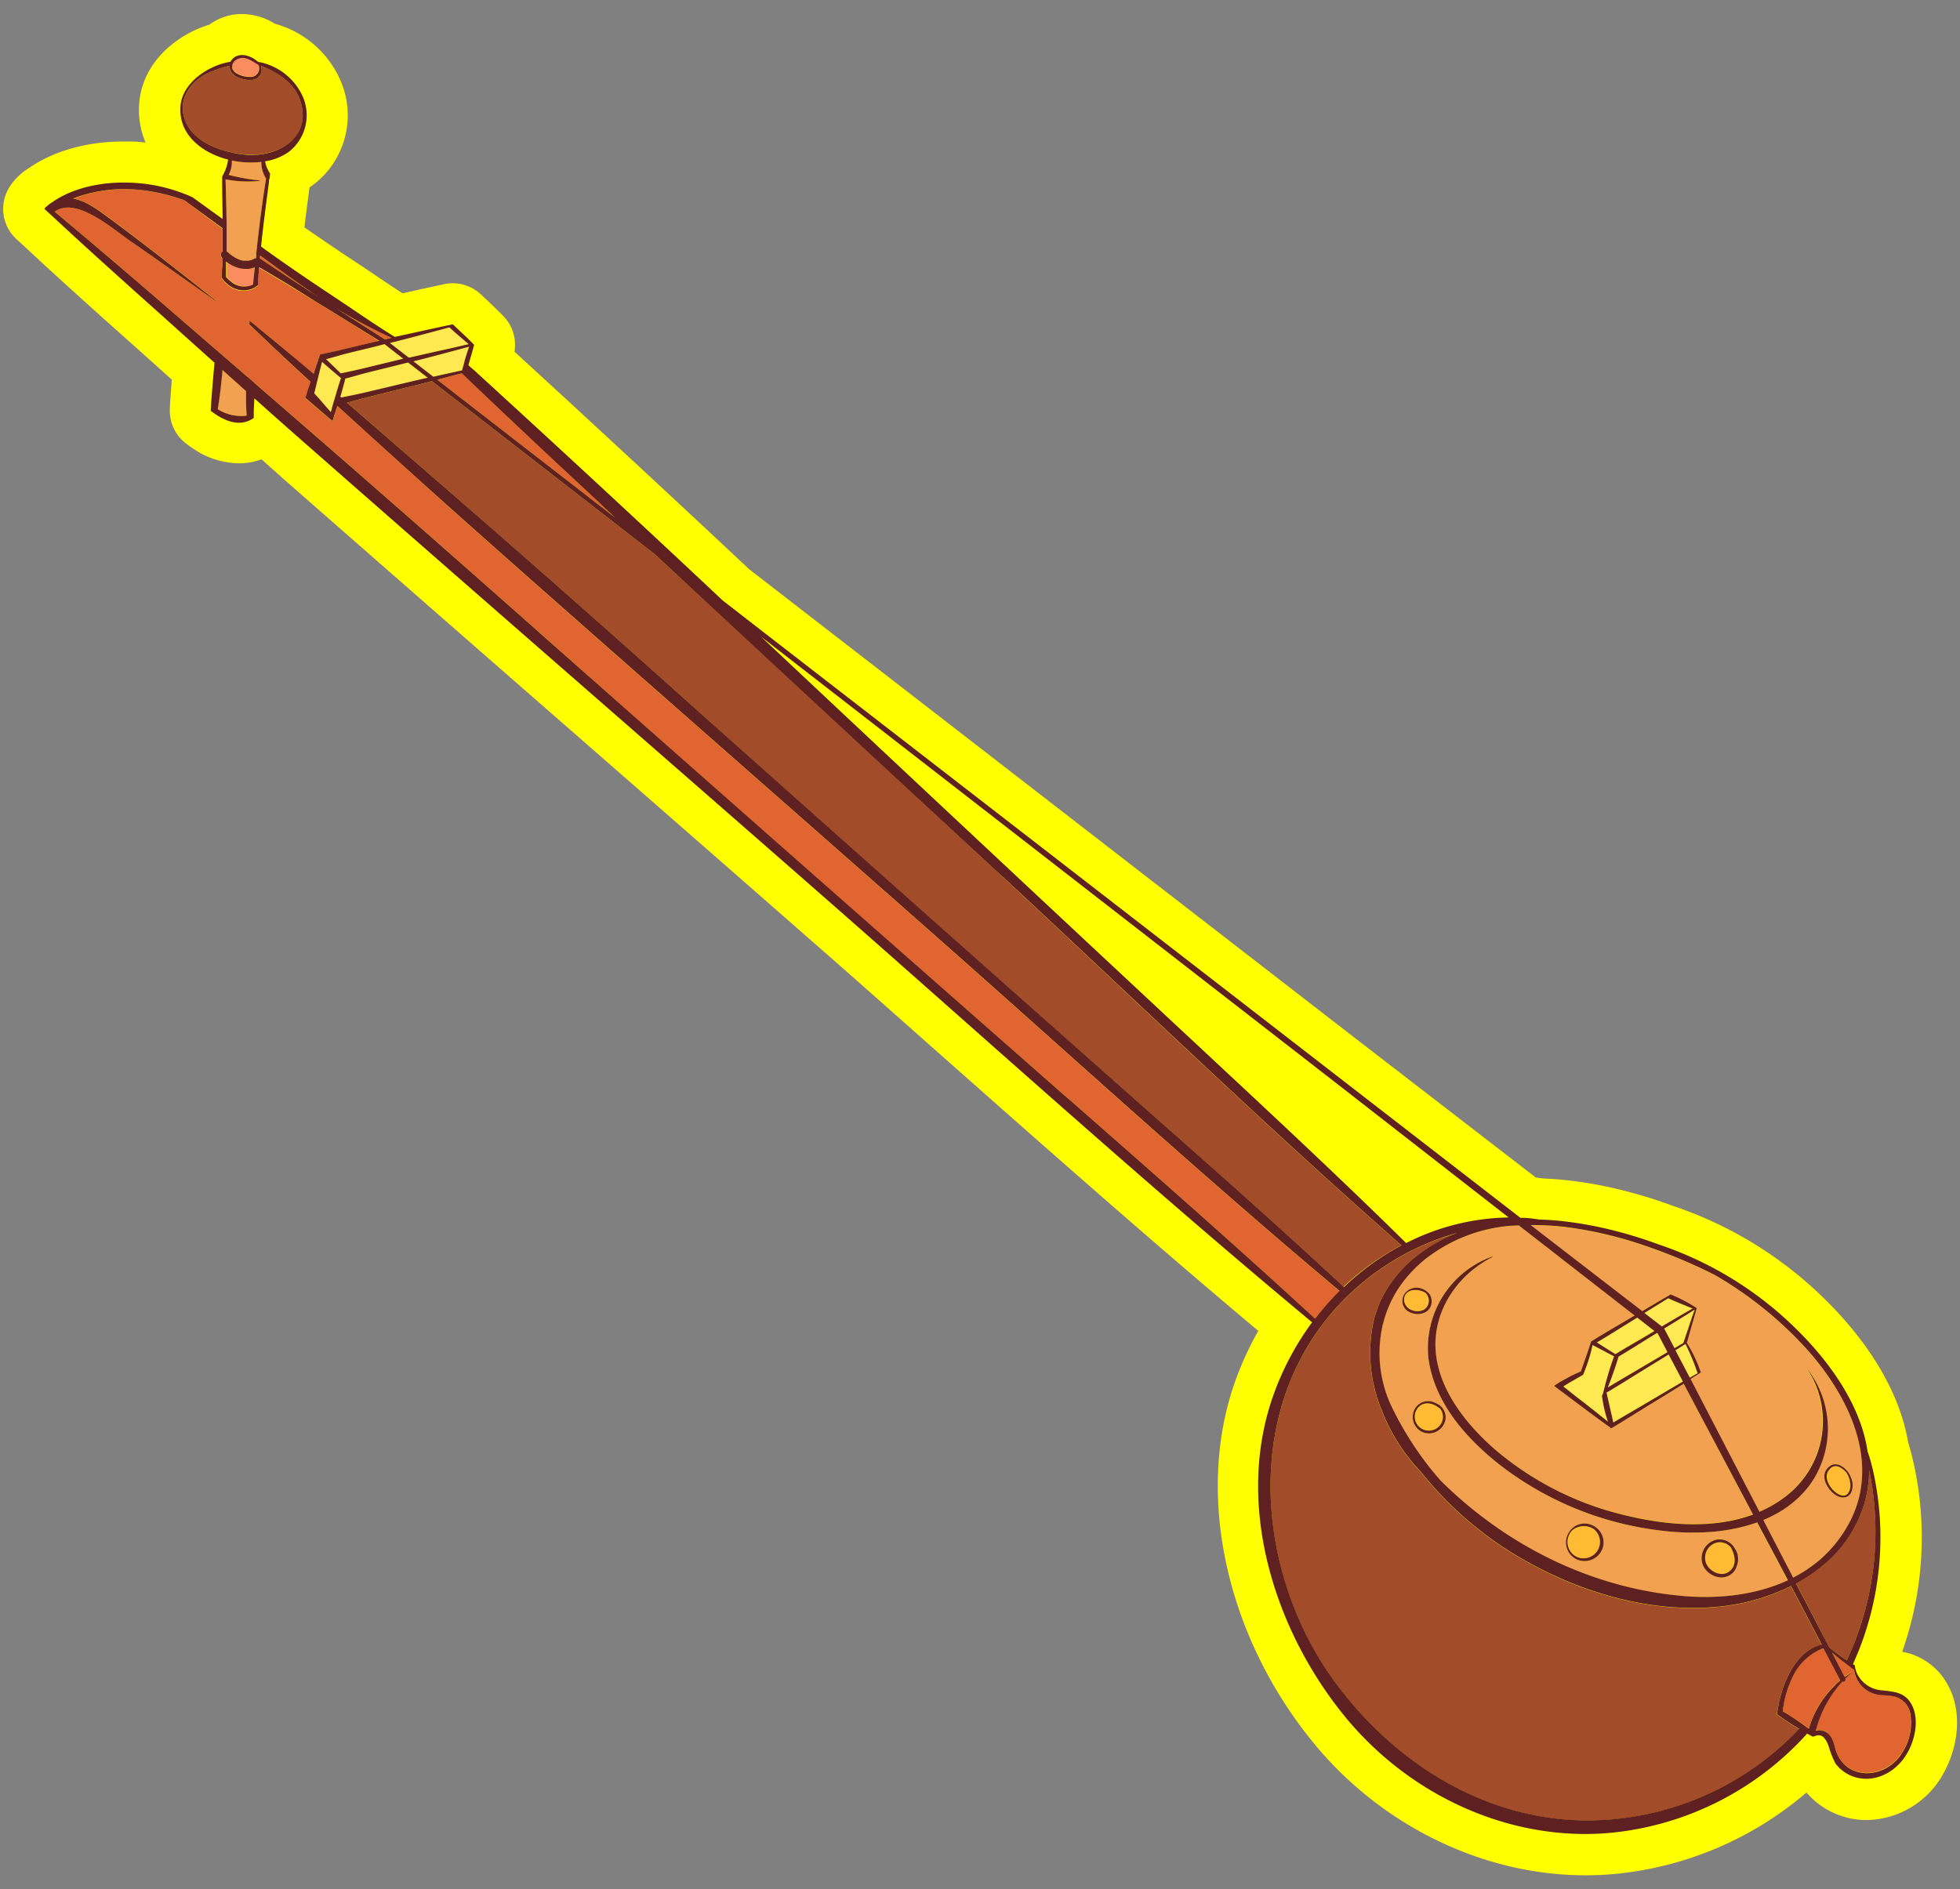 <svg id="Layer_1" data-name="Layer 1" xmlns="http://www.w3.org/2000/svg" width="382.38" height="368.68" viewBox="0 0 382.38 368.68">
  <rect x="0" y="0" width="382.38" height="368.68" fill="#808080" stroke="none"/>
  <defs>
    <style>
      .cls-1 {
        fill: #ff0;
      }

      .cls-2 {
        fill: #fcd6c5;
      }

      .cls-3 {
        fill: #ffbb34;
      }

      .cls-4 {
        fill: #f2a150;
      }

      .cls-5 {
        fill: #ffe952;
      }

      .cls-6 {
        fill: #fa8d5f;
      }

      .cls-7 {
        fill: #a34c29;
      }

      .cls-8 {
        fill: #e06531;
      }

      .cls-9 {
        fill: #5e2020;
      }
    </style>
  </defs>
  <g>
    <path class="cls-1" d="M309.31,365.94c-20,0-39.87-9.69-53.12-25.92-17.36-21.27-23.19-49.3-14.87-71.42a64.41,64.41,0,0,1,4.16-8.9c-21.36-17.93-42.4-36.56-62.81-54.62-8.3-7.35-16.89-15-25.37-22.39-15.44-13.55-31.18-27.29-46.4-40.59C92.74,126.25,74,109.85,55.55,93.67l-4.48-4-.14,0a12.83,12.83,0,0,1-4.32.74A16,16,0,0,1,38,87.75c-.61-.39-1.19-.81-1.76-1.25a8,8,0,0,1-3.09-6.87l0-.42.06-.91c.09-1.4.2-2.82.32-4.21L25,66.44c-6.75-6-13.74-12.29-20.49-18.59L3.22,46.67A8,8,0,0,1,2.05,36.2a12.33,12.33,0,0,1,1-1.27c.25-.27.51-.53.79-.78a13.21,13.21,0,0,1,1.87-1.4c4.82-3.32,11.32-5.14,18.36-5.14l1.33,0c1,0,2,.1,3,.21a16.29,16.29,0,0,1-1.16-8.44C28.18,12,34.4,6.79,40.87,4.8a10.59,10.59,0,0,1,6.31-2.06,12.32,12.32,0,0,1,6.44,1.89A19.62,19.62,0,0,1,66.44,15.74,17,17,0,0,1,61.18,36c-.26.19-.52.38-.79.56-.31,2.28-.67,5-1,7.81,3,2.07,6.22,4.28,10,6.77,1.29.85,2.58,1.72,3.87,2.59,1.8,1.21,3.54,2.38,5.28,3.51L82,56.46c.87-.2,3.47-.75,3.47-.75l.43-.1.84-.18a8.24,8.24,0,0,1,1.56-.15,8,8,0,0,1,5.33,2l.5.46c1.08,1,2.17,2.06,3.26,3.12l.68.69a8,8,0,0,1,2.37,6.47c0,.2,0,.4-.08.6L111.55,78.9c12,11.07,23.66,21.9,34.62,32.19L267,204.61l32.63,25.17c.47.05.94.12,1.43.19,1.45.05,2.92.16,4.37.31a80.9,80.9,0,0,1,12.91,2.46c2.66.71,5.32,1.56,7.92,2.53a77.11,77.11,0,0,1,30,18.5c6.25,6.18,14,16,16,27.66.33,1.1.64,2.23.91,3.38a66.92,66.92,0,0,1-2.07,37.51,12.67,12.67,0,0,1,7.46,4.33c4.81,5.85,3.68,14.09.44,19.68a17.36,17.36,0,0,1-14.83,8.83h0a15.45,15.45,0,0,1-11.74-5.37,67.16,67.16,0,0,1-34.45,15.54A60.46,60.46,0,0,1,309.31,365.94Z"/>
    <g>
      <path class="cls-2" d="M40,48.25l-.68-.57-.07-.06-.08,0h0l.08,0,.07.05.69.57a.83.83,0,0,0,.16.12A1.2,1.2,0,0,1,40,48.25Zm2.42,1.17L42,49.33l-.37-.11-.35-.16a7.88,7.88,0,0,1-.7-.37l-.31-.22.32.22c.23.12.45.27.69.37l.36.15.36.11a1.58,1.58,0,0,0,.36.09l.36.05A2.09,2.09,0,0,1,42.39,49.42Zm1.07,0h-.08a.15.15,0,0,0,.09,0l.34-.06ZM45,49l-.26,0h0L45,49ZM51.58,53c-2-1.35-4.08-2.68-6.09-4.06,0-.18,0-.37,0-.56,3.9,2.82,7.79,5.68,11.79,8.35Z"/>
      <g>
        <path class="cls-3" d="M278.12,252.3a3.75,3.75,0,0,0-2.72-.5c-2,.55-1.87,3-.14,3.79,1.38.63,3.21.23,3.47-1.46A2.14,2.14,0,0,0,278.12,252.3Z"/>
        <path class="cls-3" d="M280.84,274.76a.11.11,0,0,1-.1,0c-1.26-1-3.07-1.39-4.18.06a2.71,2.71,0,0,0,.89,4,2.75,2.75,0,0,0,3.94-1.61A2.55,2.55,0,0,0,280.84,274.76Z"/>
        <path class="cls-3" d="M311,298.39a3.54,3.54,0,0,0-4.19.21,3.25,3.25,0,0,0,.61,5.07,3.2,3.2,0,0,0,3.58-5.28Z"/>
        <path class="cls-3" d="M360.93,289.2a4.35,4.35,0,0,0-.81-2c-.9-.9-2.06-1.7-3.15-.58s-.33,3.08.69,4.12c.68.69,1.94,1.56,2.81.67A2.66,2.66,0,0,0,360.93,289.2Z"/>
        <path class="cls-3" d="M335,301a3.06,3.06,0,0,0-2.18,4c.63,1.69,3,2.92,4.56,1.65s1.12-3.16.29-4.69A2.82,2.82,0,0,0,335,301Z"/>
      </g>
      <g>
        <path class="cls-4" d="M352.07,262.86a75,75,0,0,0-17.49-14,103.61,103.61,0,0,0-13.42-5.65,77.08,77.08,0,0,0-16.69-3.85,53.68,53.68,0,0,0-5.94-.28l21.77,16.79c1.54-.92,3.09-1.84,4.64-2.74l.89-.52.47.19a30.24,30.24,0,0,1,4.36,2.31l0,0,.26.17v0l-.09.34c-.36,1.28-.72,2.57-1.1,3.85-.2.69-.39,1.4-.59,2.12-.05.16-.1.31-.14.47,0,0,0,0,0,0a28.47,28.47,0,0,1,2.65,5.54l.08.24-.56.36-1.45.91,13.44,25.91c.4-.18.81-.36,1.2-.55l.39-.2.14-.08.55-.29a23.06,23.06,0,0,0,3-2,18.48,18.48,0,0,0,4.05-24.73s0,0,0,0a18.85,18.85,0,0,1,.49,22.62,20.52,20.52,0,0,1-6.88,5.81l-.38.2-.3.15-.14.07c-.45.21-.91.42-1.37.61l5.82,11.24A27.47,27.47,0,0,0,355,304.4a25.22,25.22,0,0,0,5.32-6.38C367.46,285.89,360.59,272.16,352.07,262.86Zm5.5,28.46c-1.31-1.2-2.41-3.47-.89-5s3.68.17,4.35,1.72a0,0,0,0,1,0,.06,3.92,3.92,0,0,1,.36,2.37C361,292.68,358.93,292.58,357.57,291.32Z"/>
        <path class="cls-4" d="M323.38,298.59a63.44,63.44,0,0,1-30.83-12.77c-7.16-5.7-12.89-12.73-13.91-21a19,19,0,0,1,12.43-19.61c.08,0,.14.05.06.1C284,249,279.86,255.91,280,262.67c.19,7.66,5.37,14.65,11.53,20.06a60.58,60.58,0,0,0,25.84,13c7.92,1.9,16.92,2.62,24.59-.23L328.48,270c-2.12,1.32-4.24,2.64-6.37,3.93-2.42,1.47-4.82,3-7.27,4.47h0l-.53.3-.08,0a1,1,0,0,1-.07-.15l-.47-.34c-2.38-1.66-4.71-3.42-7-5.17l-2.57-1.92-.92-.7a8.55,8.55,0,0,1,.91-.62c.62-.39,1.27-.73,1.88-1.06a24.73,24.73,0,0,1,2.43-1.15c.56-1.64,1.14-3.26,1.69-4.91.05-.14.1-.3.14-.45s.11-.32.16-.49l.42-.26.12-.07c2.52-1.59,5.14-3.05,7.68-4.57l.26-.16-22.57-17.57-1.58.11a31.09,31.09,0,0,0-17,6.73l-.49.42a25.84,25.84,0,0,0-3.95,4.32,22.12,22.12,0,0,0-3.52,7.62c0,.17-.09.35-.13.53a24.33,24.33,0,0,0,1.63,15.33,64,64,0,0,0,9.7,14.76c12.45,12.39,28.79,20.73,46.48,22.46,7.22.71,14.85,0,21.3-3l-6-11.29C336.77,299.25,329.72,299.46,323.38,298.59Zm-48.3-42.49a2.43,2.43,0,0,1-.91-3.86,2.91,2.91,0,0,1,3.49-.65,3,3,0,0,1,1,.72,4,4,0,0,1,.32.38s0,.06,0,.08a2.51,2.51,0,0,1,.26,1.53C279,256.31,276.73,256.85,275.08,256.1Zm2.38,23.33a3.24,3.24,0,0,1-1.21-4.85,3,3,0,0,1,3.83-.79A2.94,2.94,0,0,1,282,277,3.27,3.27,0,0,1,277.46,279.43Zm30,24.8a3.66,3.66,0,0,1-1.3-5.35,3.55,3.55,0,0,1,4.33-1.31,3.67,3.67,0,0,1,2.28,4.11A3.73,3.73,0,0,1,307.47,304.23Zm31.33,1.41a2.73,2.73,0,0,1-1.08,1.56c-2,1.45-4.79.18-5.57-2a3.73,3.73,0,0,1,2.53-4.75,3.41,3.41,0,0,1,3.77,1.67A3.62,3.62,0,0,1,338.8,305.64Z"/>
      </g>
      <g>
        <path class="cls-5" d="M330.15,265.26c-.39-.93-.8-1.85-1.24-2.76a2,2,0,0,0-.13-.25l-.64.4-1.32.83,2.77,5.35,1.52-.88C330.81,267.05,330.51,266.14,330.15,265.26Z"/>
        <path class="cls-5" d="M328.32,262.09c.06-.16.11-.31.16-.47s.06-.19.1-.28c.23-.68.46-1.34.68-2,.41-1.26.84-2.52,1.28-3.77q-2.94,1.86-5.92,3.67l0,.05,2,3.8Z"/>
        <path class="cls-5" d="M330.18,255.35c-1.59-.67-3.2-1.3-4.76-2l-4.65,2.87,3.43,2.65C326.18,257.67,328.18,256.5,330.18,255.35Z"/>
        <path class="cls-5" d="M312.58,272.51c0-.1,0-.2,0-.29l.13-.08c.07-.31.15-.63.24-.95s.13-.51.2-.76h0c.44-1.72.95-3.43,1.54-5.1.08-.22.15-.44.24-.65l-.28-.14-2.44-1.29-1.49-.77a30,30,0,0,1-1.42,4.79c-.13.33-.26.65-.4,1l-.87.51-1.34.77c-.54.33-1.09.69-1.64,1l2.76,2.16,1.31,1,.25.2c1.47,1.15,2.94,2.31,4.39,3.5a25.24,25.24,0,0,1-1.06-4.32Z"/>
        <path class="cls-5" d="M315.07,264.21l0,0,.86-.53c2-1.24,4.12-2.42,6.16-3.63l.6-.36-3.39-2.64-.14.08c-2.57,1.57-5.14,3.23-7.76,4.76l1.12.71Z"/>
        <path class="cls-5" d="M323.22,260.1l-.48.29c-2.31,1.41-4.61,2.89-6.95,4.28l-.09.05c0,.11-.06.22-.1.33-.55,1.92-1.24,3.83-2,5.7,2.23-1.36,4.51-2.66,6.74-4l4.9-2.89-1.95-3.69Z"/>
        <path class="cls-5" d="M321,267.08c-2.51,1.53-5,3.14-7.57,4.64.45,1.95.9,3.91,1.29,5.87,2.25-1.38,4.55-2.68,6.8-4s4.51-2.68,6.78-4l-2.78-5.28Z"/>
        <path class="cls-5" d="M66.4,74.1c0-.12.07-.24.11-.36l-.45-.38L65.69,73c-1-.8-1.92-1.62-2.86-2.46-.15.6-.31,1.2-.46,1.8L62,73.72l-.12.5c-.05.22-.11.45-.17.68s-.08.37-.13.55c-.1.43-.21.85-.32,1.27l.46.5c.44.49.87,1,1.3,1.47l.61.71c.3.34.58.68.87,1l.33-1.22.18-.63c0-.2.11-.4.17-.61l.36-1.2C65.84,75.88,66.11,75,66.4,74.1Z"/>
        <path class="cls-5" d="M88.34,68.47l-2.2.59q-2.74.73-5.5,1.42l3.87,3,5.08-1.12.53-.11c.15-.57.32-1.14.48-1.7.29-1,.59-2,.9-2.92Z"/>
        <path class="cls-5" d="M79.93,69.73q2.79-.66,5.58-1.27l2.28-.5,3.61-.77.06,0q-1.93-1.61-3.8-3.29l-3.36.91-2.07.55c-1.38.37-2.76.73-4.15,1.08l-.41.11-1.36.34-.25.07,3.67,2.84Z"/>
        <path class="cls-5" d="M78.67,70,75.54,67.6,75,67.19c-2.11.53-4.22,1.06-6.33,1.57l-.57.15-.92.22c-1.19.29-2.38.64-3.59,1,1,.91,1.92,1.84,2.86,2.77l.35-.08.9-.19c.91-.2,1.82-.39,2.7-.6Z"/>
        <path class="cls-5" d="M79.59,70.75,71,72.87c-1.18.29-2.38.63-3.59,1h-.06c0,.17-.09.35-.14.52-.28,1-.57,2.07-.87,3.1l.19.17c1.57-.38,3.17-.68,4.7-1l9.52-2.26,2.63-.6-3.3-2.56Z"/>
      </g>
      <g>
        <path class="cls-6" d="M46.32,14.36a5.06,5.06,0,0,0,2.92.57A1.66,1.66,0,0,0,50.56,13a1.39,1.39,0,0,0-.12-.36.41.41,0,0,0-.07-.11c-.37-.19-.72-.42-1.08-.64a4.75,4.75,0,0,0-1.46-.63,2.32,2.32,0,0,0-2.14.65,1.57,1.57,0,0,0-.4.72C45.16,13.25,45.43,13.89,46.32,14.36Z"/>
        <path class="cls-7" d="M51.18,30.05l.5-.09c4.17-.79,7.88-3.5,7.32-8.38s-4.13-7.14-8.1-8.72a2,2,0,0,1-.07,1.65c-.84,1.63-3.12,1.16-4.46.56a2.58,2.58,0,0,1-1.64-2.22,21.88,21.88,0,0,0-4.82,1.73c-2.43,1.41-4.44,3.93-4.24,6.89.31,4.53,4.56,7.06,8.77,8.12l.55.13a20.88,20.88,0,0,0,3.35.47A15.11,15.11,0,0,0,51.18,30.05Z"/>
        <path class="cls-4" d="M45.31,49.93l.31.21a6.47,6.47,0,0,0,.69.36l.35.16.35.11a2.33,2.33,0,0,0,.36.08,2.23,2.23,0,0,0,.36,0,2,2,0,0,0,.35,0,2,2,0,0,0,.35,0,3,3,0,0,0,.67-.16,2.2,2.2,0,0,0,.31-.15l.13-.08.1-.06.26,0L50,49.8c0-.15,0-.3,0-.45.07-.57.13-1.15.19-1.72.48-4.28,1-8.54,1.72-12.78A5.76,5.76,0,0,1,51,31.59a17.53,17.53,0,0,1-5.76-.27,5.36,5.36,0,0,1-.62,2.81,43.35,43.35,0,0,0,6.14,1.1s0,.06,0,.06A22.78,22.78,0,0,1,44,35h0c.11,2.76.16,5.52.17,8.28,0,.42,0,.85,0,1.27,0,.19,0,.38,0,.56,0,1.31,0,2.62,0,3.93l.15.1.67.57C45.1,49.79,45.21,49.85,45.31,49.93Z"/>
        <path class="cls-6" d="M49.71,52.18l0,0a4.45,4.45,0,0,1-1,.26,4.55,4.55,0,0,1-.52,0,4.43,4.43,0,0,1-.52,0,2.73,2.73,0,0,1-.51-.07,4,4,0,0,1-.5-.11l-.48-.15-.46-.2a8.07,8.07,0,0,1-.87-.46,4.85,4.85,0,0,1-.4-.28,1.88,1.88,0,0,1-.23-.16l0,3a5.72,5.72,0,0,0,.9.87,4,4,0,0,0,4.35.63C49.48,54.41,49.59,53.3,49.71,52.18Z"/>
        <path class="cls-4" d="M48,76.32l-4.62-4.11c-.22,2.56-.52,5.11-.93,7.64a8.5,8.5,0,0,0,5.67,1.26C48.07,79.51,48,77.92,48,76.32Z"/>
      </g>
      <g>
        <path class="cls-8" d="M56.71,54.43l5.66,3.68c-3.95-2.64-7.78-5.45-11.63-8.23,0,.19,0,.38-.05.56C52.68,51.79,54.7,53.1,56.71,54.43Z"/>
        <path class="cls-8" d="M74.41,65.78l.7.45,1-.24.27-.06a107.55,107.55,0,0,1-10.8-5.76l3.5,2.23Z"/>
        <path class="cls-8" d="M109.64,91.29q-9.51-8.87-18.91-17.86l-.64-.61-.15.05L85.31,74.1,120,101Q114.82,96.14,109.64,91.29Z"/>
        <path class="cls-7" d="M127.72,108.13,84.26,74.37l-.63.16L81,75.2c-3,.76-6.07,1.52-9.12,2.26-1.38.34-2.79.76-4.21,1.12L70.6,81.1q11.12,9.62,22.17,19.29,22,19.19,43.68,38.64,43.55,39.09,87.47,77.74c12.83,11.35,25.66,22.68,38.18,34.33l0,0A50.82,50.82,0,0,1,273.38,243c-26.51-23.3-51.94-47.85-77.76-71.89Q161.74,139.55,127.72,108.13Z"/>
        <path class="cls-8" d="M96.37,106.77C88.26,99.58,80.22,92.31,72.18,85l-6.36-5.75q-.21.7-.45,1.41c-.05.18-.11.35-.17.53s-.21.64-.32,1l-.65-.53c-1.18-1-2.35-1.94-3.48-3h0l-1.16-1c.21-.7.43-1.41.66-2.11l.36-1q-5.4-4.93-10.68-10c-.43-.4-.85-.82-1.28-1.23l.06-.68,1.24,1q4.14,3.37,8.23,6.84l.75.63L61.14,73c.09-.29.19-.57.28-.86.17-.53.35-1,.52-1.58l.18-.57.26-.77.19-.05.67-.14h0c1.12-.25,2.25-.47,3.34-.74l1.92-.46.46-.11,5-1.18-5.37-3.35c-2.08-1.29-4.16-2.59-6.26-3.85l-.5-.31-5.78-3.52c-1.84-1.09-3.67-2.2-5.52-3.28-.07.88-.14,1.78-.2,2.66,0,.27,0,.53,0,.8a3.79,3.79,0,0,1-1,.68,4.39,4.39,0,0,1-2.68.31,5.2,5.2,0,0,1-2.51-1.32,6,6,0,0,1-.92-1.09v0l.06-1.45c0-.79.06-1.58.08-2.37l0,0a.79.79,0,0,1-.1-1.12,1.07,1.07,0,0,1,.16-.14c0-1.51,0-3,0-4.54L36,39.11h0a35.57,35.57,0,0,0-11.2-2.21,28.78,28.78,0,0,0-10.49,1.85c2.46.42,4.75,2.11,6.68,3.52C28.12,47.54,35.12,53.1,42.12,58.6c.06,0,0,.13,0,.1C36.46,54.85,31,50.87,25.37,47c-3.35-2.32-10.55-8.77-14.7-5.69C17.48,47,24.19,52.74,30.87,58.49l11.21,9.68,1.54,1.32,4.44,3.85c.55.48,1.11,1,1.66,1.44l6.82,5.92c.72.62,1.44,1.24,2.15,1.87l.19.16q24.25,21.08,48.27,42.4Q157.61,170,208.5,214.46c16.17,14.19,32.32,28.36,48.07,42.92a52.66,52.66,0,0,1,4.76-5.44c-26.25-22-51.5-45.12-77.13-67.77C155,158.32,125.58,132.65,96.37,106.77Z"/>
        <path class="cls-8" d="M372.68,334.55a4.23,4.23,0,0,0-2.63-3.38c-1.27-.49-2.66-.28-4-.57a5.64,5.64,0,0,1-4.37-4.78h0l-.54-.39-1.14-.87-.55-.42c-.72-.55-1.42-1.13-2.09-1.72l2.49,4.8c.21-.15.42-.31.64-.45s.6-.4.91-.58h0a15.38,15.38,0,0,0-1.18,1.09l-.25.24a.51.51,0,0,1-.24.59.53.53,0,0,1-.35,0c-.42.46-.81.92-1.18,1.39-.06.08-.12.15-.17.23a21.73,21.73,0,0,0-3.17,5.85h0a22.14,22.14,0,0,0-.67,2.14,2.09,2.09,0,0,1,1.48,0c1.48.45,1.93,1.9,2.29,3.24a.83.83,0,0,0,.06.21,2.33,2.33,0,0,0,.07.25c1.95,6,9.35,5.78,12.73.92A10.67,10.67,0,0,0,372.68,334.55Z"/>
        <path class="cls-8" d="M357.82,329l.2-.2c.34-.33.68-.63,1-.93l-3.32-6.29-.27.1a11.18,11.18,0,0,0-5.26,4.62,20.81,20.81,0,0,0-2.38,7.59c1.36.81,2.67,1.69,4,2.62l1.09.8a18.38,18.38,0,0,1,1.87-4.35,19.29,19.29,0,0,1,2.11-2.95C357.18,329.66,357.49,329.32,357.82,329Z"/>
      </g>
      <g>
        <path class="cls-7" d="M364.66,286.82a23.31,23.31,0,0,1-1.07,6.93,24.78,24.78,0,0,1-7.88,11.6,31.85,31.85,0,0,1-5.32,3.6l6.51,12.55.73.59c.87.68,1.75,1.32,2.66,1.92A59.32,59.32,0,0,0,364.66,286.82Z"/>
        <path class="cls-7" d="M346.66,334.55c0-.4.11-.82.18-1.23.89-5.22,3.63-11.05,8.4-12.34l.16,0-6-11.45a40.66,40.66,0,0,1-14.49,4.06c-12.78,1.16-25.85-2.6-36.95-8.78a69.83,69.83,0,0,1-20.7-17.47,36.89,36.89,0,0,1-7-10.38c-.27-.62-.53-1.26-.76-1.89-.1-.19-.19-.38-.28-.57a.07.07,0,0,1,0-.1,29.09,29.09,0,0,1-1.2-16.84c.06-.22.12-.45.19-.67a22.24,22.24,0,0,1,1.51-3.83,24.24,24.24,0,0,1,6.32-7.67l.6-.47a31.68,31.68,0,0,1,7.57-4.3,50.45,50.45,0,0,0-8.57,3.32c-.26.12-.53.26-.8.4a50.14,50.14,0,0,0-11.4,8.06l-.76.73a48.57,48.57,0,0,0-4.81,5.5l-.48.64a48.23,48.23,0,0,0-3.8,6.18c-10.24,19.86-6,45.29,6.73,62.69,11.92,16.3,30,27.27,49.72,27.13A57,57,0,0,0,351,337.4c-1.16-.69-2.29-1.41-3.39-2.18Z"/>
      </g>
      <g>
        <path class="cls-9" d="M357.57,291.32c1.36,1.26,3.42,1.36,3.81-.82a3.92,3.92,0,0,0-.36-2.37,0,0,0,0,0,0-.06c-.67-1.55-2.79-3.28-4.35-1.72S356.26,290.12,357.57,291.32Zm-.6-4.67c1.09-1.12,2.25-.32,3.15.58a4.35,4.35,0,0,1,.81,2,2.66,2.66,0,0,1-.46,2.24c-.87.89-2.13,0-2.81-.67C356.64,289.73,355.74,287.9,357,286.65Z"/>
        <path class="cls-9" d="M337.72,307.2a2.73,2.73,0,0,0,1.08-1.56,3.62,3.62,0,0,0-.35-3.49,3.41,3.41,0,0,0-3.77-1.67,3.73,3.73,0,0,0-2.53,4.75C332.93,307.38,335.77,308.65,337.72,307.2Zm1-3.57s0,.05,0,.07a.25.25,0,0,0,0-.07ZM335,301a2.82,2.82,0,0,1,2.67.95c.83,1.53,1.26,3.46-.29,4.69s-3.93,0-4.56-1.65A3.06,3.06,0,0,1,335,301Z"/>
        <path class="cls-9" d="M307.47,304.23a3.73,3.73,0,0,0,5.31-2.55,3.67,3.67,0,0,0-2.28-4.11,3.55,3.55,0,0,0-4.33,1.31A3.66,3.66,0,0,0,307.47,304.23Zm-.71-5.63a3.54,3.54,0,0,1,4.19-.21,3.2,3.2,0,0,1-3.58,5.28A3.25,3.25,0,0,1,306.76,298.6Z"/>
        <path class="cls-9" d="M372.35,331.74c-1.3-1.57-3.24-1.67-5.12-1.89a5.8,5.8,0,0,1-5.14-3.77h0c0-.08,0-.17-.08-.27a5.71,5.71,0,0,1-.15-.86h0l-.2-.11h0l-.17-.09a59.73,59.73,0,0,0,3.86-38.07c-.28-1.16-.59-2.3-1-3.44h0c-1.31-9-7.36-17.43-13.76-23.75a69.7,69.7,0,0,0-27-16.65q-3.6-1.34-7.35-2.35a75.35,75.35,0,0,0-11.67-2.23c-1.43-.15-2.86-.24-4.29-.28h0a25.57,25.57,0,0,0-2.86-.33l-.79,0L262.1,210.93l-62.26-48.19-50.78-39.3L141,117.18q-17.34-16.29-34.84-32.4-6.85-6.3-13.72-12.59L92,71.83l-.62-.57c.32-1.11.64-2.23.95-3.34l.15-.57a.13.13,0,0,0,0-.06L92.23,67l-.41-.4h0c-1-1-2.08-2-3.14-3l-.35-.32-.77.17a2.84,2.84,0,0,0-.31.06l-3.52.76-2.13.47c-1.53.34-3.06.68-4.58,1l-.41-.26c-4-2.47-7.79-5.15-11.68-7.72-4.73-3.14-9.43-6.32-14-9.65.43-4.22,1-8.43,1.55-12.64,0-.19,0-.38.08-.58s.09-.69.14-1a7.41,7.41,0,0,1-.46-.82,5.7,5.7,0,0,1-.52-1.59,10.89,10.89,0,0,0,4.7-1.9A9.09,9.09,0,0,0,59.05,18.8a11.83,11.83,0,0,0-8.7-6.73A1.7,1.7,0,0,0,50,11.8c-1.28-1-3.2-1.56-4.48-.45a2.32,2.32,0,0,0-.55.7c-4.3.69-9.18,4-9.72,8.31-.68,5.63,3.89,9.41,9.25,10.78a8,8,0,0,1-.55,2.06c-.1.24-.2.47-.32.7s-.19.37-.29.56v.37c0,.25,0,.5,0,.74,0,2.39.08,4.77.09,7.16l-1.29-.93-4.59-3.31a0,0,0,0,1,0,0,32,32,0,0,0-12.37-2.85c-5.36-.18-11,1-15,3.83h0a5.22,5.22,0,0,0-.88.64,1.52,1.52,0,0,0-.22.22H9a2.72,2.72,0,0,0-.34.42l.33.31,1,.92c7.51,7,15.21,13.87,22.86,20.72l9,8.08c-.25,2.7-.48,5.41-.67,8.12,0,.42-.05.83-.08,1.25.39.3.79.59,1.19.85,1.95,1.24,4,1.9,5.94,1.22a4.86,4.86,0,0,0,1.27-.67l0-.82c0-1,.09-2,.12-3q5.58,5,11.19,9.91c33.84,29.74,67.88,59.3,101.75,89,31,27.22,61.6,54.93,93.42,81.39l0,0a55.1,55.1,0,0,0-7.23,13.33c-8.17,21.71-.25,46.59,13.58,63.54,13.28,16.27,34.16,25.32,54.43,22.45a59.28,59.28,0,0,0,35.8-19.06h0l1,.56h0l.05,0a.25.25,0,0,0,.19,0l.08,0a2.49,2.49,0,0,1,.78-.23c.82-.07,1.35.52,1.77,1.35.1.2.2.43.29.66a18.71,18.71,0,0,0,1.36,3.49,7.46,7.46,0,0,0,4.56,2.85c3.77.73,7.49-1.51,9.35-4.71C373.74,339.39,374.71,334.61,372.35,331.74ZM360.29,324c-.91-.6-1.79-1.24-2.66-1.92l-.73-.59L350.39,309a31.85,31.85,0,0,0,5.32-3.6,24.78,24.78,0,0,0,7.88-11.6,23.31,23.31,0,0,0,1.07-6.93A59.32,59.32,0,0,1,360.29,324Zm-55.82-84.68a77.08,77.08,0,0,1,16.69,3.85,103.61,103.61,0,0,1,13.42,5.65,75,75,0,0,1,17.49,14c8.52,9.3,15.39,23,8.25,35.16A25.22,25.22,0,0,1,355,304.4a27.47,27.47,0,0,1-5.18,3.45L344,296.61c.46-.19.92-.4,1.37-.61l.14-.07.3-.15.38-.2a20.52,20.52,0,0,0,6.88-5.81,18.85,18.85,0,0,0-.49-22.62s0,0,0,0a18.48,18.48,0,0,1-4.05,24.73,23.06,23.06,0,0,1-3,2l-.55.29-.14.08-.39.2c-.39.19-.8.37-1.2.55l-13.44-25.91,1.45-.91.56-.36-.08-.24a28.47,28.47,0,0,0-2.65-5.54s0,0,0,0c0-.16.09-.31.14-.47.2-.72.39-1.43.59-2.12.38-1.28.74-2.57,1.1-3.85l.09-.34v0l-.26-.17,0,0a30.24,30.24,0,0,0-4.36-2.31l-.47-.19-.89.52c-1.55.9-3.1,1.82-4.64,2.74l-21.77-16.79A53.68,53.68,0,0,1,304.47,239.33Zm6.22,23.15,1.49.77,2.44,1.29.28.14c-.09.21-.16.43-.24.65-.59,1.67-1.1,3.38-1.54,5.1h0c-.07.25-.14.51-.2.76s-.17.64-.24.95l-.13.08c0,.09,0,.19,0,.29l.09.61a25.24,25.24,0,0,0,1.06,4.32c-1.45-1.19-2.92-2.35-4.39-3.5l-.25-.2-1.31-1L305,270.55c.55-.35,1.1-.71,1.64-1l1.34-.77.87-.51c.14-.31.27-.63.4-1A30,30,0,0,0,310.69,262.48Zm14-3.19,0-.05q3-1.82,5.92-3.67c-.44,1.25-.87,2.51-1.28,3.77-.22.66-.45,1.32-.68,2,0,.09-.07.19-.1.28s-.1.31-.16.47l-1.71,1Zm.62,4.58-4.9,2.89c-2.23,1.33-4.51,2.63-6.74,4,.73-1.87,1.42-3.78,2-5.7,0-.11.07-.22.1-.33l.09-.05c2.34-1.39,4.64-2.87,6.95-4.28l.48-.29.1.08Zm-1.07-5-3.43-2.65,4.65-2.87c1.56.72,3.17,1.35,4.76,2C328.18,256.5,326.18,257.67,324.2,258.85Zm-1.47.87-.6.36c-2,1.21-4.12,2.39-6.16,3.63l-.86.53,0,0-2.51-1.58-1.12-.71c2.62-1.53,5.19-3.19,7.76-4.76l.14-.08Zm-9.32,12c2.56-1.5,5.06-3.11,7.57-4.64l4.52-2.78,2.78,5.28q-3.4,2-6.78,4c-2.25,1.34-4.55,2.64-6.8,4C314.31,275.63,313.86,273.67,313.41,271.72Zm13.41-8.24,1.32-.83.64-.4a2,2,0,0,1,.13.25c.44.91.85,1.83,1.24,2.76s.66,1.79,1,2.69l-1.52.88Zm-30.54-24.36,22.57,17.57-.26.16c-2.54,1.52-5.16,3-7.68,4.57l-.12.07-.42.26c-.05.17-.1.33-.16.49s-.09.31-.14.45c-.55,1.65-1.13,3.27-1.69,4.91a24.73,24.73,0,0,0-2.43,1.15c-.61.33-1.26.67-1.88,1.06a8.55,8.55,0,0,0-.91.62l.92.7,2.57,1.92c2.32,1.75,4.65,3.51,7,5.17l.47.34a1,1,0,0,0,.07.15l.08,0,.53-.3h0c2.45-1.45,4.85-3,7.27-4.47,2.13-1.29,4.25-2.61,6.37-3.93L342,295.54c-7.67,2.85-16.67,2.13-24.59.23a60.58,60.58,0,0,1-25.84-13c-6.16-5.41-11.34-12.4-11.53-20.06-.17-6.76,3.92-13.72,11.1-17.4.08-.05,0-.13-.06-.1a19,19,0,0,0-12.43,19.61c1,8.31,6.75,15.34,13.91,21a63.44,63.44,0,0,0,30.83,12.77c6.34.87,13.39.66,19.42-1.52l6,11.29c-6.45,3-14.08,3.75-21.3,3-17.69-1.73-34-10.07-46.48-22.46a64,64,0,0,1-9.7-14.76,24.33,24.33,0,0,1-1.63-15.33c0-.18.08-.36.13-.53a22.12,22.12,0,0,1,3.52-7.62,25.84,25.84,0,0,1,3.95-4.32l.49-.42a31.09,31.09,0,0,1,17-6.73Zm-97.11-75.51,62.18,48.29,32.93,25.66a45.67,45.67,0,0,0-20,5l-.22-.23c-12.95-12.75-26.25-25.12-39.55-37.52q-42.91-40-85.62-80.15l-.44-.42Zm-3.55,7.5c25.82,24,51.25,48.59,77.76,71.89a50.82,50.82,0,0,0-11.23,8.14l0,0c-12.52-11.65-25.35-23-38.18-34.33Q180.09,178,136.45,139q-21.69-19.47-43.68-38.64Q81.72,90.72,70.6,81.1l-2.92-2.52c1.42-.36,2.83-.78,4.21-1.12,3-.74,6.08-1.5,9.12-2.26l2.62-.67.63-.16,43.46,33.76Q161.65,139.64,195.62,171.11ZM65.05,78.58l-.18.63-.33,1.22c-.29-.35-.57-.69-.87-1l-.61-.71c-.43-.5-.86-1-1.3-1.47l-.46-.5c.11-.42.22-.84.32-1.27.05-.18.09-.37.13-.55s.12-.46.17-.68l.12-.5.33-1.34c.15-.6.31-1.2.46-1.8.94.84,1.9,1.66,2.86,2.46l.37.32.45.38c0,.12-.08.24-.11.36-.29.89-.56,1.78-.82,2.67L65.22,78C65.16,78.18,65.1,78.38,65.05,78.58Zm1.42-5.72c-.94-.93-1.89-1.86-2.86-2.77,1.21-.32,2.4-.67,3.59-1l.92-.22.57-.15c2.11-.51,4.22-1,6.33-1.57l.52.41L78.67,70l-8.25,2c-.88.21-1.79.4-2.7.6l-.9.19Zm1,1h0c1.21-.33,2.41-.67,3.59-1l8.55-2.12.53.41,3.3,2.56-2.63.6-9.52,2.26c-1.53.37-3.13.67-4.7,1l-.19-.17c.3-1,.59-2.06.87-3.1,0-.17.1-.35.14-.52Zm22.64-1,.64.61q9.42,9,18.91,17.86Q114.82,96.14,120,101L85.31,74.1l4.63-1.23Zm.51-2.28c-.16.56-.33,1.13-.48,1.7l-.53.11-5.08,1.12-3.87-3q2.76-.69,5.5-1.42l2.2-.59,3.16-.85C91.19,68.59,90.89,69.56,90.6,70.54ZM76.31,66.87l1.36-.34.41-.11c1.39-.35,2.77-.71,4.15-1.08l2.07-.55,3.36-.91q1.86,1.68,3.8,3.29l-.06,0L87.79,68l-2.28.5q-2.79.62-5.58,1.27l-.2,0-3.67-2.84Zm.06-.94L76.1,66l-1,.24-.7-.45L69.07,62.4l-3.5-2.23A107.55,107.55,0,0,0,76.37,65.93Zm-14-7.82-5.66-3.68c-2-1.33-4-2.64-6-4,0-.18,0-.37.05-.56C54.59,52.66,58.42,55.47,62.37,58.11ZM49.71,52.18c-.12,1.12-.23,2.23-.34,3.35A4,4,0,0,1,45,54.9a5.72,5.72,0,0,1-.9-.87l0-3a1.88,1.88,0,0,0,.23.16,4.85,4.85,0,0,0,.4.28,8.07,8.07,0,0,0,.87.46l.46.2.48.15a4,4,0,0,0,.5.11,2.73,2.73,0,0,0,.51.07,4.43,4.43,0,0,0,.52,0,4.55,4.55,0,0,0,.52,0,4.45,4.45,0,0,0,1-.26ZM45.69,12a2.32,2.32,0,0,1,2.14-.65,4.75,4.75,0,0,1,1.46.63c.36.22.71.45,1.08.64a.41.41,0,0,1,.07.11,1.39,1.39,0,0,1,.12.36,1.66,1.66,0,0,1-1.32,1.89,5.06,5.06,0,0,1-2.92-.57c-.89-.47-1.16-1.11-1-1.69A1.57,1.57,0,0,1,45.69,12ZM45,29.72l-.55-.13C40.23,28.53,36,26,35.67,21.47c-.2-3,1.81-5.48,4.24-6.89a21.88,21.88,0,0,1,4.82-1.73,2.58,2.58,0,0,0,1.64,2.22c1.34.6,3.62,1.07,4.46-.56a2,2,0,0,0,.07-1.65c4,1.58,7.56,3.95,8.1,8.72S55.85,29.17,51.68,30l-.5.09a15.11,15.11,0,0,1-2.84.14A20.88,20.88,0,0,1,45,29.72ZM44,35h0a22.78,22.78,0,0,0,6.75.29s0-.06,0-.06a43.35,43.35,0,0,1-6.14-1.1,5.36,5.36,0,0,0,.62-2.81,17.53,17.53,0,0,0,5.76.27,5.76,5.76,0,0,0,.92,3.26c-.69,4.24-1.24,8.5-1.72,12.78-.06.57-.12,1.15-.19,1.72,0,.15,0,.3,0,.45l-.06.61-.26,0-.1.06-.13.08a2.2,2.2,0,0,1-.31.15,3,3,0,0,1-.67.16,2,2,0,0,1-.35,0,2,2,0,0,1-.35,0,2.23,2.23,0,0,1-.36,0,2.33,2.33,0,0,1-.36-.08l-.35-.11-.35-.16a6.47,6.47,0,0,1-.69-.36l-.31-.21c-.1-.08-.21-.14-.32-.22l-.67-.57-.15-.1c0-1.31,0-2.62,0-3.93,0-.18,0-.37,0-.56,0-.42,0-.85,0-1.27C44.15,40.52,44.1,37.76,44,35ZM42.48,79.85c.41-2.53.71-5.08.93-7.64L48,76.32c0,1.6,0,3.19.12,4.79A8.5,8.5,0,0,1,42.48,79.85Zm166,134.61q-50.79-44.57-101.35-89.33-24-21.31-48.27-42.4l-.19-.16c-.71-.63-1.43-1.25-2.15-1.87l-6.82-5.92c-.55-.49-1.11-1-1.66-1.44l-4.44-3.85-1.54-1.32L30.87,58.49C24.19,52.74,17.48,47,10.67,41.32,14.82,38.24,22,44.69,25.37,47,31,50.87,36.46,54.85,42.07,58.7c.06,0,.11-.06,0-.1-7-5.5-14-11.06-21.17-16.34-1.93-1.41-4.22-3.1-6.68-3.52a28.78,28.78,0,0,1,10.49-1.85A35.57,35.57,0,0,1,36,39.1h0l7.44,5.45c0,1.51,0,3,0,4.54a1.07,1.07,0,0,0-.16.14.79.79,0,0,0,.1,1.12l0,0c0,.79,0,1.58-.08,2.37l-.06,1.45v0a6,6,0,0,0,.92,1.09,5.2,5.2,0,0,0,2.51,1.32,4.39,4.39,0,0,0,2.68-.31,3.79,3.79,0,0,0,1-.68c0-.27,0-.53,0-.8.06-.88.13-1.78.2-2.66,1.85,1.08,3.68,2.19,5.52,3.28L61.83,59l.5.31c2.1,1.26,4.18,2.56,6.26,3.85L74,66.5l-5,1.18-.46.11-1.92.46c-1.09.27-2.22.49-3.34.74h0l-.67.14-.19.05-.26.77-.18.57c-.17.53-.35,1-.52,1.58-.09.29-.19.57-.28.86l-2.22-1.89-.75-.63Q54.08,67,49.94,63.6l-1.24-1-.06.68c.43.41.85.83,1.28,1.23q5.27,5.07,10.68,10l-.36,1c-.23.7-.45,1.41-.66,2.11l1.16,1h0c1.13,1,2.3,2,3.48,3l.65.53c.11-.32.22-.64.32-1s.12-.35.17-.53q.24-.7.45-1.41L72.18,85c8,7.27,16.08,14.54,24.19,21.73,29.21,25.88,58.6,51.55,87.83,77.4,25.63,22.65,50.88,45.78,77.13,67.77a52.66,52.66,0,0,0-4.76,5.44C240.82,242.82,224.67,228.65,208.5,214.46ZM310.06,355.23c-19.77.14-37.8-10.83-49.72-27.13-12.71-17.4-17-42.83-6.73-62.69a48.23,48.23,0,0,1,3.8-6.18l.48-.64a48.57,48.57,0,0,1,4.81-5.5l.76-.73a50.14,50.14,0,0,1,11.4-8.06c.27-.14.54-.28.8-.4a50.45,50.45,0,0,1,8.57-3.32,31.68,31.68,0,0,0-7.57,4.3l-.6.47a24.24,24.24,0,0,0-6.32,7.67,22.24,22.24,0,0,0-1.51,3.83c-.07.22-.13.45-.19.67a29.09,29.09,0,0,0,1.2,16.84.07.07,0,0,0,0,.1c.09.19.18.38.28.57.23.63.49,1.27.76,1.89a36.89,36.89,0,0,0,7,10.38,69.83,69.83,0,0,0,20.7,17.47c11.1,6.18,24.17,9.94,36.95,8.78a40.66,40.66,0,0,0,14.49-4.06l6,11.45-.16,0c-4.77,1.29-7.51,7.12-8.4,12.34-.07.41-.13.83-.18,1.23l.93.67c1.1.77,2.23,1.49,3.39,2.18A57,57,0,0,1,310.06,355.23ZM354.76,333a18.38,18.38,0,0,0-1.87,4.35l-1.09-.8c-1.3-.93-2.61-1.81-4-2.62a20.81,20.81,0,0,1,2.38-7.59,11.18,11.18,0,0,1,5.26-4.62l.27-.1,3.32,6.29c-.36.3-.7.6-1,.93l-.2.2c-.33.32-.64.66-.95,1A19.29,19.29,0,0,0,354.76,333Zm16.09,9.41c-3.38,4.86-10.78,5.05-12.73-.92a2.33,2.33,0,0,1-.07-.25A.83.83,0,0,1,358,341c-.36-1.34-.81-2.79-2.29-3.24a2.09,2.09,0,0,0-1.48,0,22.14,22.14,0,0,1,.67-2.14h0a21.73,21.73,0,0,1,3.17-5.85c.05-.08.11-.15.17-.23.37-.47.76-.93,1.18-1.39a.53.53,0,0,0,.35,0,.51.51,0,0,0,.24-.59l.25-.24a15.38,15.38,0,0,1,1.18-1.09h0c-.31.18-.61.37-.91.58s-.43.3-.64.45l-2.49-4.8c.67.59,1.37,1.17,2.09,1.72l.55.42,1.14.87.54.39h0a5.64,5.64,0,0,0,4.37,4.78c1.31.29,2.7.08,4,.57a4.23,4.23,0,0,1,2.63,3.38A10.67,10.67,0,0,1,370.85,342.37Z"/>
        <path class="cls-9" d="M277.46,279.43A3.27,3.27,0,0,0,282,277a2.94,2.94,0,0,0-1.93-3.21,3,3,0,0,0-3.83.79A3.24,3.24,0,0,0,277.46,279.43Zm-.9-4.62c1.11-1.45,2.92-1.09,4.18-.06a.11.11,0,0,0,.1,0,2.55,2.55,0,0,1,.55,2.48,2.75,2.75,0,0,1-3.94,1.61A2.71,2.71,0,0,1,276.56,274.81Z"/>
        <path class="cls-9" d="M279,252.69a4,4,0,0,0-.32-.38,3,3,0,0,0-1-.72,2.91,2.91,0,0,0-3.49.65,2.43,2.43,0,0,0,.91,3.86c1.65.75,3.9.21,4.18-1.8a2.51,2.51,0,0,0-.26-1.53S279,252.71,279,252.69Zm-.27,1.44c-.26,1.69-2.09,2.09-3.47,1.46-1.73-.79-1.88-3.24.14-3.79a3.75,3.75,0,0,1,2.72.5A2.14,2.14,0,0,1,278.73,254.13Z"/>
      </g>
    </g>
  </g>
</svg>
